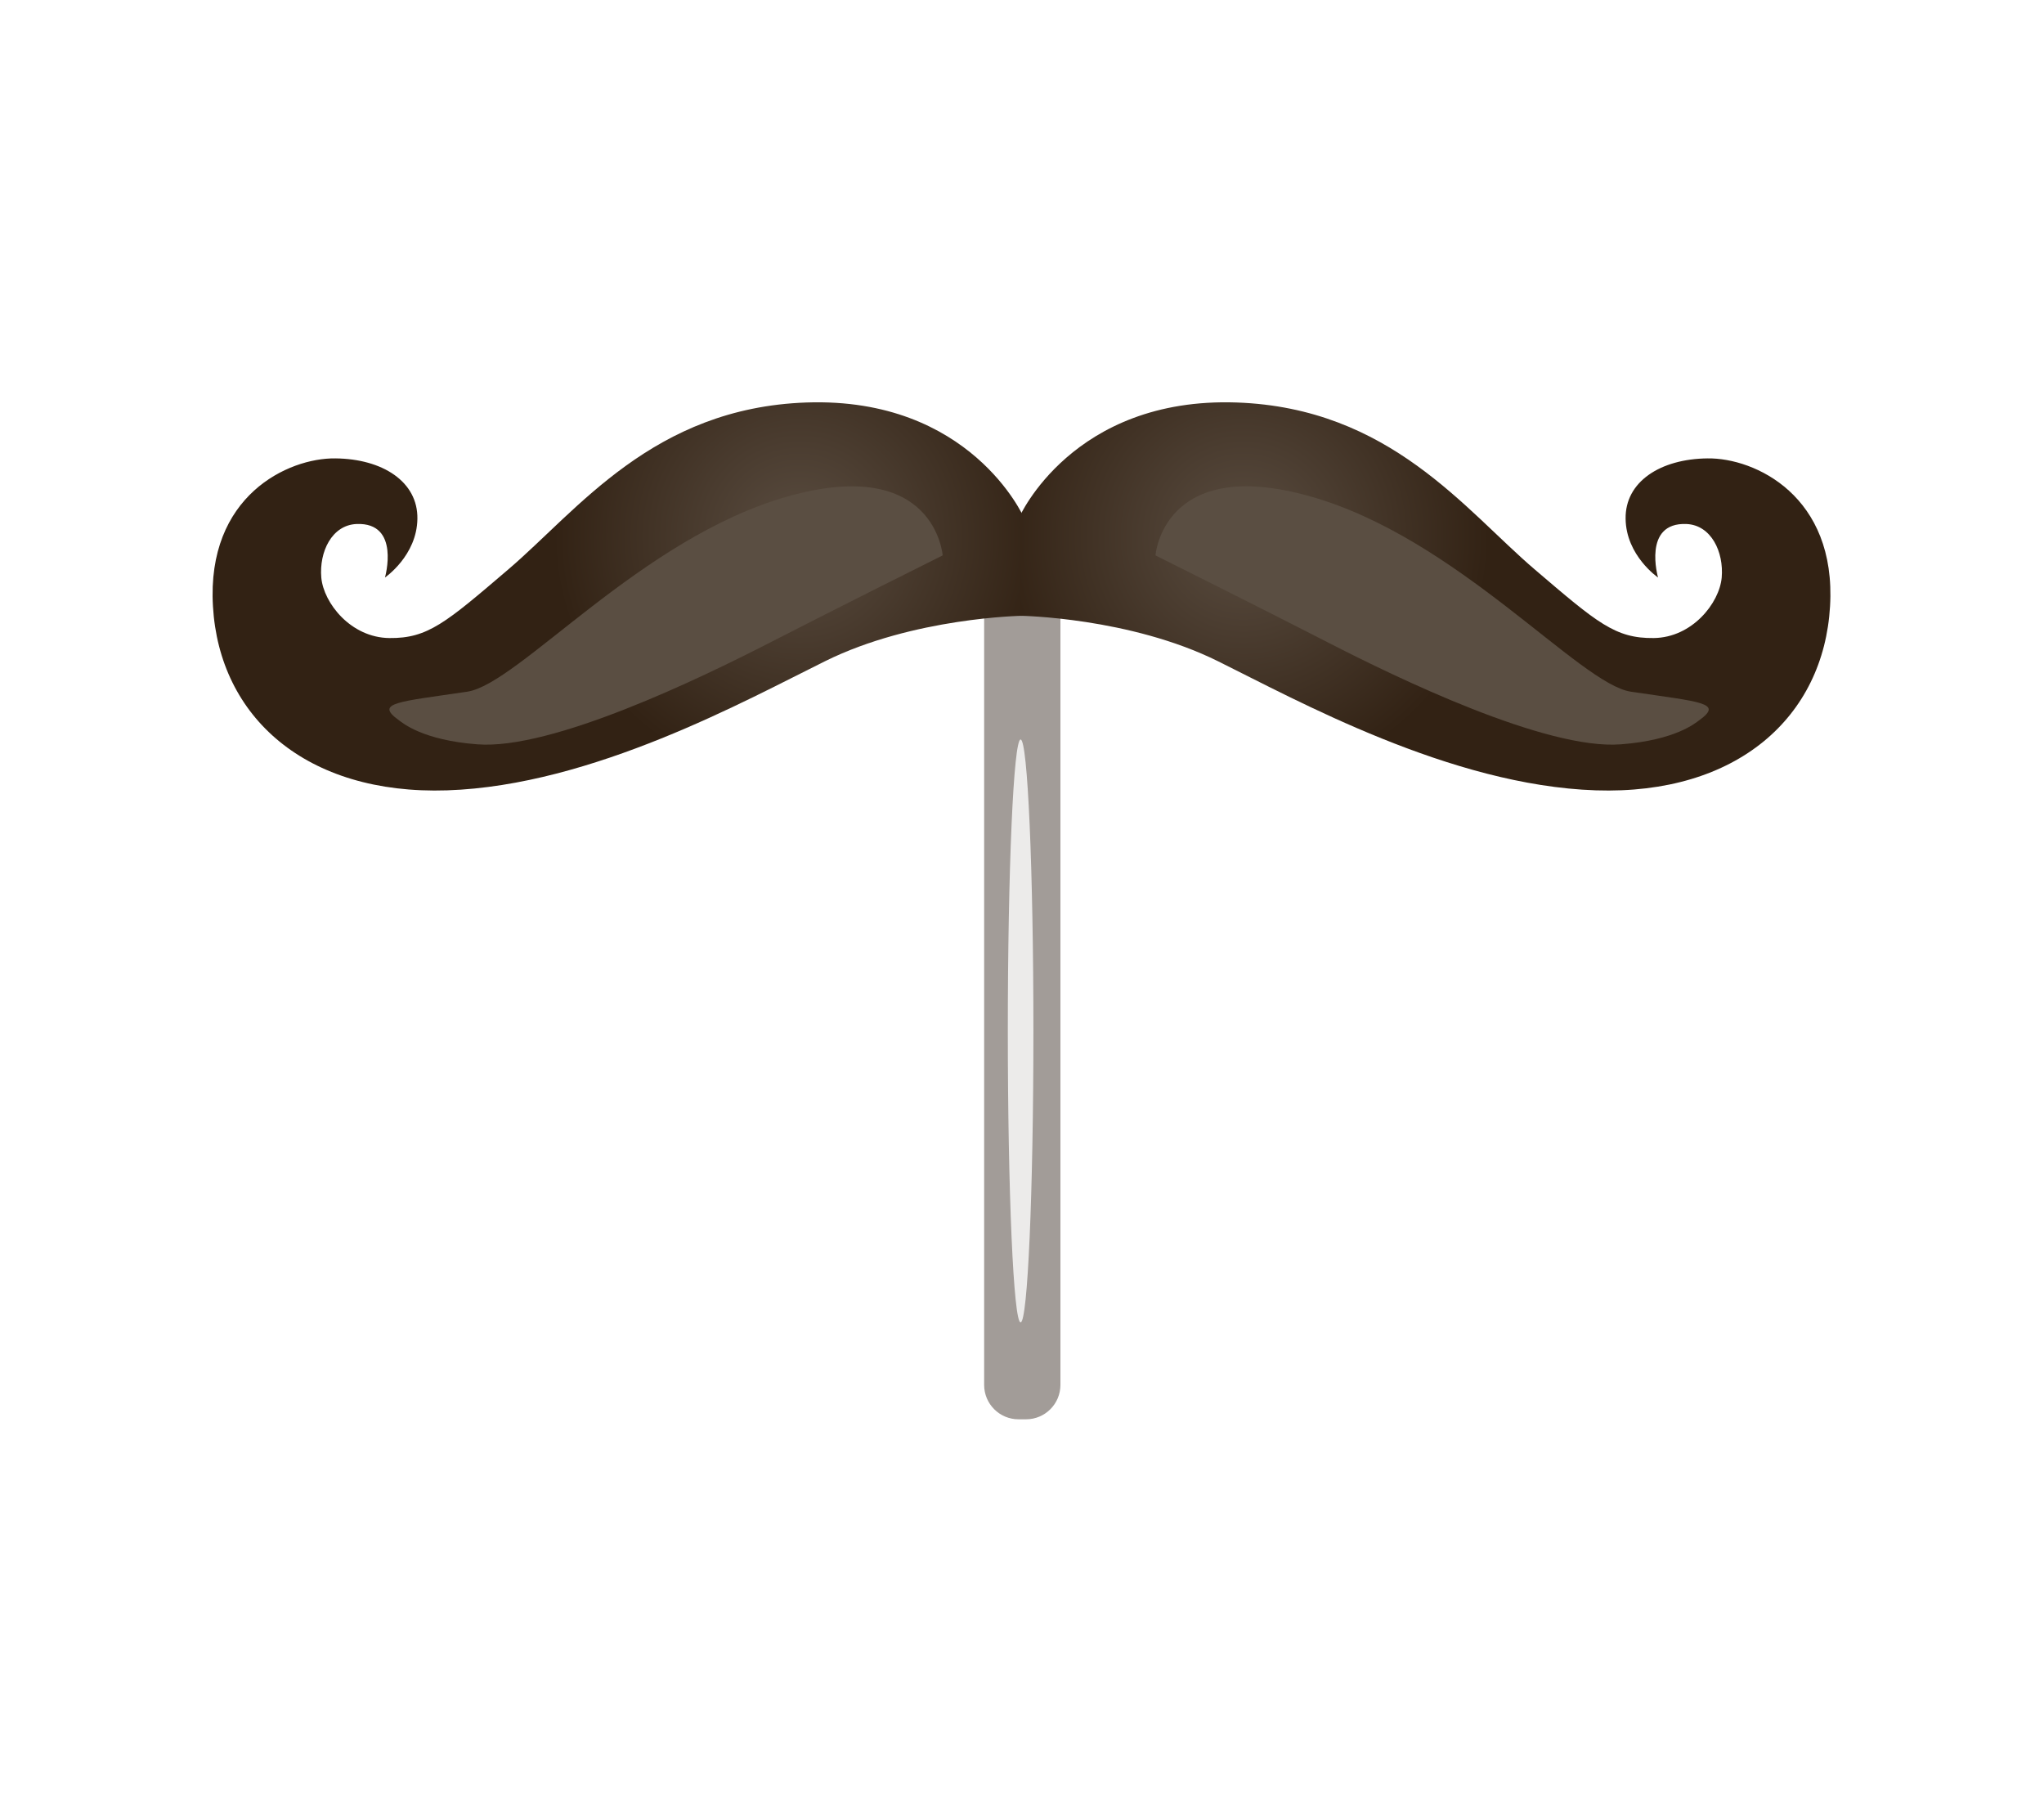 <svg width="100%" height="100%" viewBox="0 0 18 16" version="1.1" xmlns="http://www.w3.org/2000/svg" xmlns:xlink="http://www.w3.org/1999/xlink" xml:space="preserve" style="fill-rule:evenodd;clip-rule:evenodd;stroke-linejoin:round;stroke-miterlimit:2;"><g id="handlebars" transform="matrix(1.316,0,0,1.316,-2.853,-5.097)"><g><path d="M8.082,8.836C8.082,8.836 8.082,12.783 8.102,13.25C8.123,13.717 8.659,14.054 9.03,14.036C9.402,14.019 9.898,13.564 9.9,13.292C9.902,13.02 9.877,8.795 9.877,8.795C9.877,8.795 11.828,9.894 12.957,9.827C14.087,9.76 14.509,9.293 14.775,8.942C15.041,8.592 15.237,7.67 14.927,7.154C14.618,6.638 14.312,6.288 13.612,6.267C12.912,6.246 12.501,6.885 12.501,6.885C12.501,6.885 11.421,5.912 10.569,5.869C9.717,5.827 9.004,6.394 9.004,6.394C9.004,6.394 8.263,5.852 7.48,5.88C6.508,5.915 5.493,6.907 5.493,6.907C5.493,6.907 5.174,6.249 4.29,6.272C3.406,6.295 2.881,7.186 2.931,7.978C2.981,8.769 3.543,9.658 4.757,9.781C5.971,9.904 6.604,9.555 6.991,9.355C7.379,9.156 8.082,8.836 8.082,8.836Z" style="fill:white;"/><path d="M8.082,8.836C8.082,8.836 8.082,12.783 8.102,13.25C8.123,13.717 8.659,14.054 9.03,14.036C9.402,14.019 9.898,13.564 9.9,13.292C9.902,13.02 9.877,8.795 9.877,8.795C9.877,8.795 11.828,9.894 12.957,9.827C14.087,9.76 14.509,9.293 14.775,8.942C15.041,8.592 15.237,7.67 14.927,7.154C14.618,6.638 14.312,6.288 13.612,6.267C12.912,6.246 12.501,6.885 12.501,6.885C12.501,6.885 11.421,5.912 10.569,5.869C9.717,5.827 9.004,6.394 9.004,6.394C9.004,6.394 8.263,5.852 7.48,5.88C6.508,5.915 5.493,6.907 5.493,6.907C5.493,6.907 5.174,6.249 4.29,6.272C3.406,6.295 2.881,7.186 2.931,7.978C2.981,8.769 3.543,9.658 4.757,9.781C5.971,9.904 6.604,9.555 6.991,9.355C7.379,9.156 8.082,8.836 8.082,8.836Z" style="fill:white;"/></g><g transform="matrix(0.826,0,0,1.534,1.526,-4.41)"><path d="M9.368,8.043L9.368,11.44C9.368,11.523 9.243,11.59 9.09,11.59L9.028,11.59C8.875,11.59 8.75,11.523 8.75,11.44L8.75,8.043C8.75,7.961 8.875,7.894 9.028,7.894L9.09,7.894C9.243,7.894 9.368,7.961 9.368,8.043Z" style="fill:rgb(162,156,152);"/></g><g transform="matrix(1.044,0,0,1.058,-0.435,-0.225)"><g style="filter:url(#_Effect1);"><ellipse cx="9.035" cy="10.393" rx="0.082" ry="1.843" style="fill:white;fill-opacity:0.8;"/></g></g><path d="M9.01,7.993L9.018,7.333C9.018,7.333 8.663,6.528 7.564,6.566C6.538,6.602 6.035,7.286 5.568,7.684C5.15,8.041 5.03,8.145 4.773,8.142C4.516,8.139 4.334,7.909 4.318,7.738C4.303,7.566 4.388,7.386 4.554,7.379C4.85,7.367 4.744,7.737 4.744,7.737C4.744,7.737 4.958,7.591 4.961,7.344C4.965,7.096 4.728,6.943 4.412,6.94C4.096,6.936 3.549,7.191 3.593,7.93C3.636,8.669 4.214,9.192 5.16,9.161C6.133,9.129 7.166,8.555 7.689,8.297C8.28,8.004 9.01,7.993 9.01,7.993Z" style="fill:url(#_Radial2);"/><g transform="matrix(-1,0,0,1,18.376,0)"><g style="filter:url(#_Effect3);"><path d="M9.9,7.589C9.9,7.589 9.95,6.917 10.935,7.194C11.92,7.471 12.738,8.451 13.082,8.501C13.547,8.57 13.702,8.574 13.54,8.691C13.514,8.71 13.381,8.825 13.015,8.853C12.515,8.893 11.513,8.407 11.061,8.175C10.608,7.942 9.9,7.589 9.9,7.589Z" style="fill:rgb(90,78,66);"/></g></g><g transform="matrix(-1,0,0,1,18.007,0)"><path d="M9.01,7.993L9.018,7.333C9.018,7.333 8.663,6.528 7.564,6.566C6.538,6.602 6.035,7.286 5.568,7.684C5.15,8.041 5.03,8.145 4.773,8.142C4.516,8.139 4.334,7.909 4.318,7.738C4.303,7.566 4.388,7.386 4.554,7.379C4.85,7.367 4.744,7.737 4.744,7.737C4.744,7.737 4.958,7.591 4.961,7.344C4.965,7.096 4.728,6.943 4.412,6.94C4.096,6.936 3.549,7.191 3.593,7.93C3.636,8.669 4.214,9.192 5.16,9.161C6.133,9.129 7.166,8.555 7.689,8.297C8.28,8.004 9.01,7.993 9.01,7.993Z" style="fill:url(#_Radial4);"/></g><g style="filter:url(#_Effect5);"><path d="M9.9,7.589C9.9,7.589 9.95,6.917 10.935,7.194C11.92,7.471 12.738,8.451 13.082,8.501C13.547,8.57 13.702,8.574 13.54,8.691C13.514,8.71 13.381,8.825 13.015,8.853C12.515,8.893 11.513,8.407 11.061,8.175C10.608,7.942 9.9,7.589 9.9,7.589Z" style="fill:rgb(90,78,66);"/></g></g><defs><filter id="_Effect1" filterUnits="userSpaceOnUse" x="8.417" y="8.02" width="1.236" height="4.744"><feGaussianBlur in="SourceGraphic" stdDeviation="0.089"/></filter><radialGradient id="_Radial2" cx="0" cy="0" r="1" gradientUnits="userSpaceOnUse" gradientTransform="matrix(-1.45,0.782,-0.782,-1.45,7.518,7.46)"><stop offset="0" style="stop-color:rgb(90,77,65);stop-opacity:1"/><stop offset="1" style="stop-color:rgb(50,34,20);stop-opacity:1"/></radialGradient><filter id="_Effect3" filterUnits="userSpaceOnUse" x="8.721" y="5.948" width="6.061" height="4.087"><feGaussianBlur in="SourceGraphic" stdDeviation="0.197"/></filter><radialGradient id="_Radial4" cx="0" cy="0" r="1" gradientUnits="userSpaceOnUse" gradientTransform="matrix(-1.45,0.782,-0.782,-1.45,7.518,7.46)"><stop offset="0" style="stop-color:rgb(90,77,65);stop-opacity:1"/><stop offset="1" style="stop-color:rgb(50,34,20);stop-opacity:1"/></radialGradient><filter id="_Effect5" filterUnits="userSpaceOnUse" x="8.721" y="5.948" width="6.061" height="4.087"><feGaussianBlur in="SourceGraphic" stdDeviation="0.197"/></filter></defs></svg>